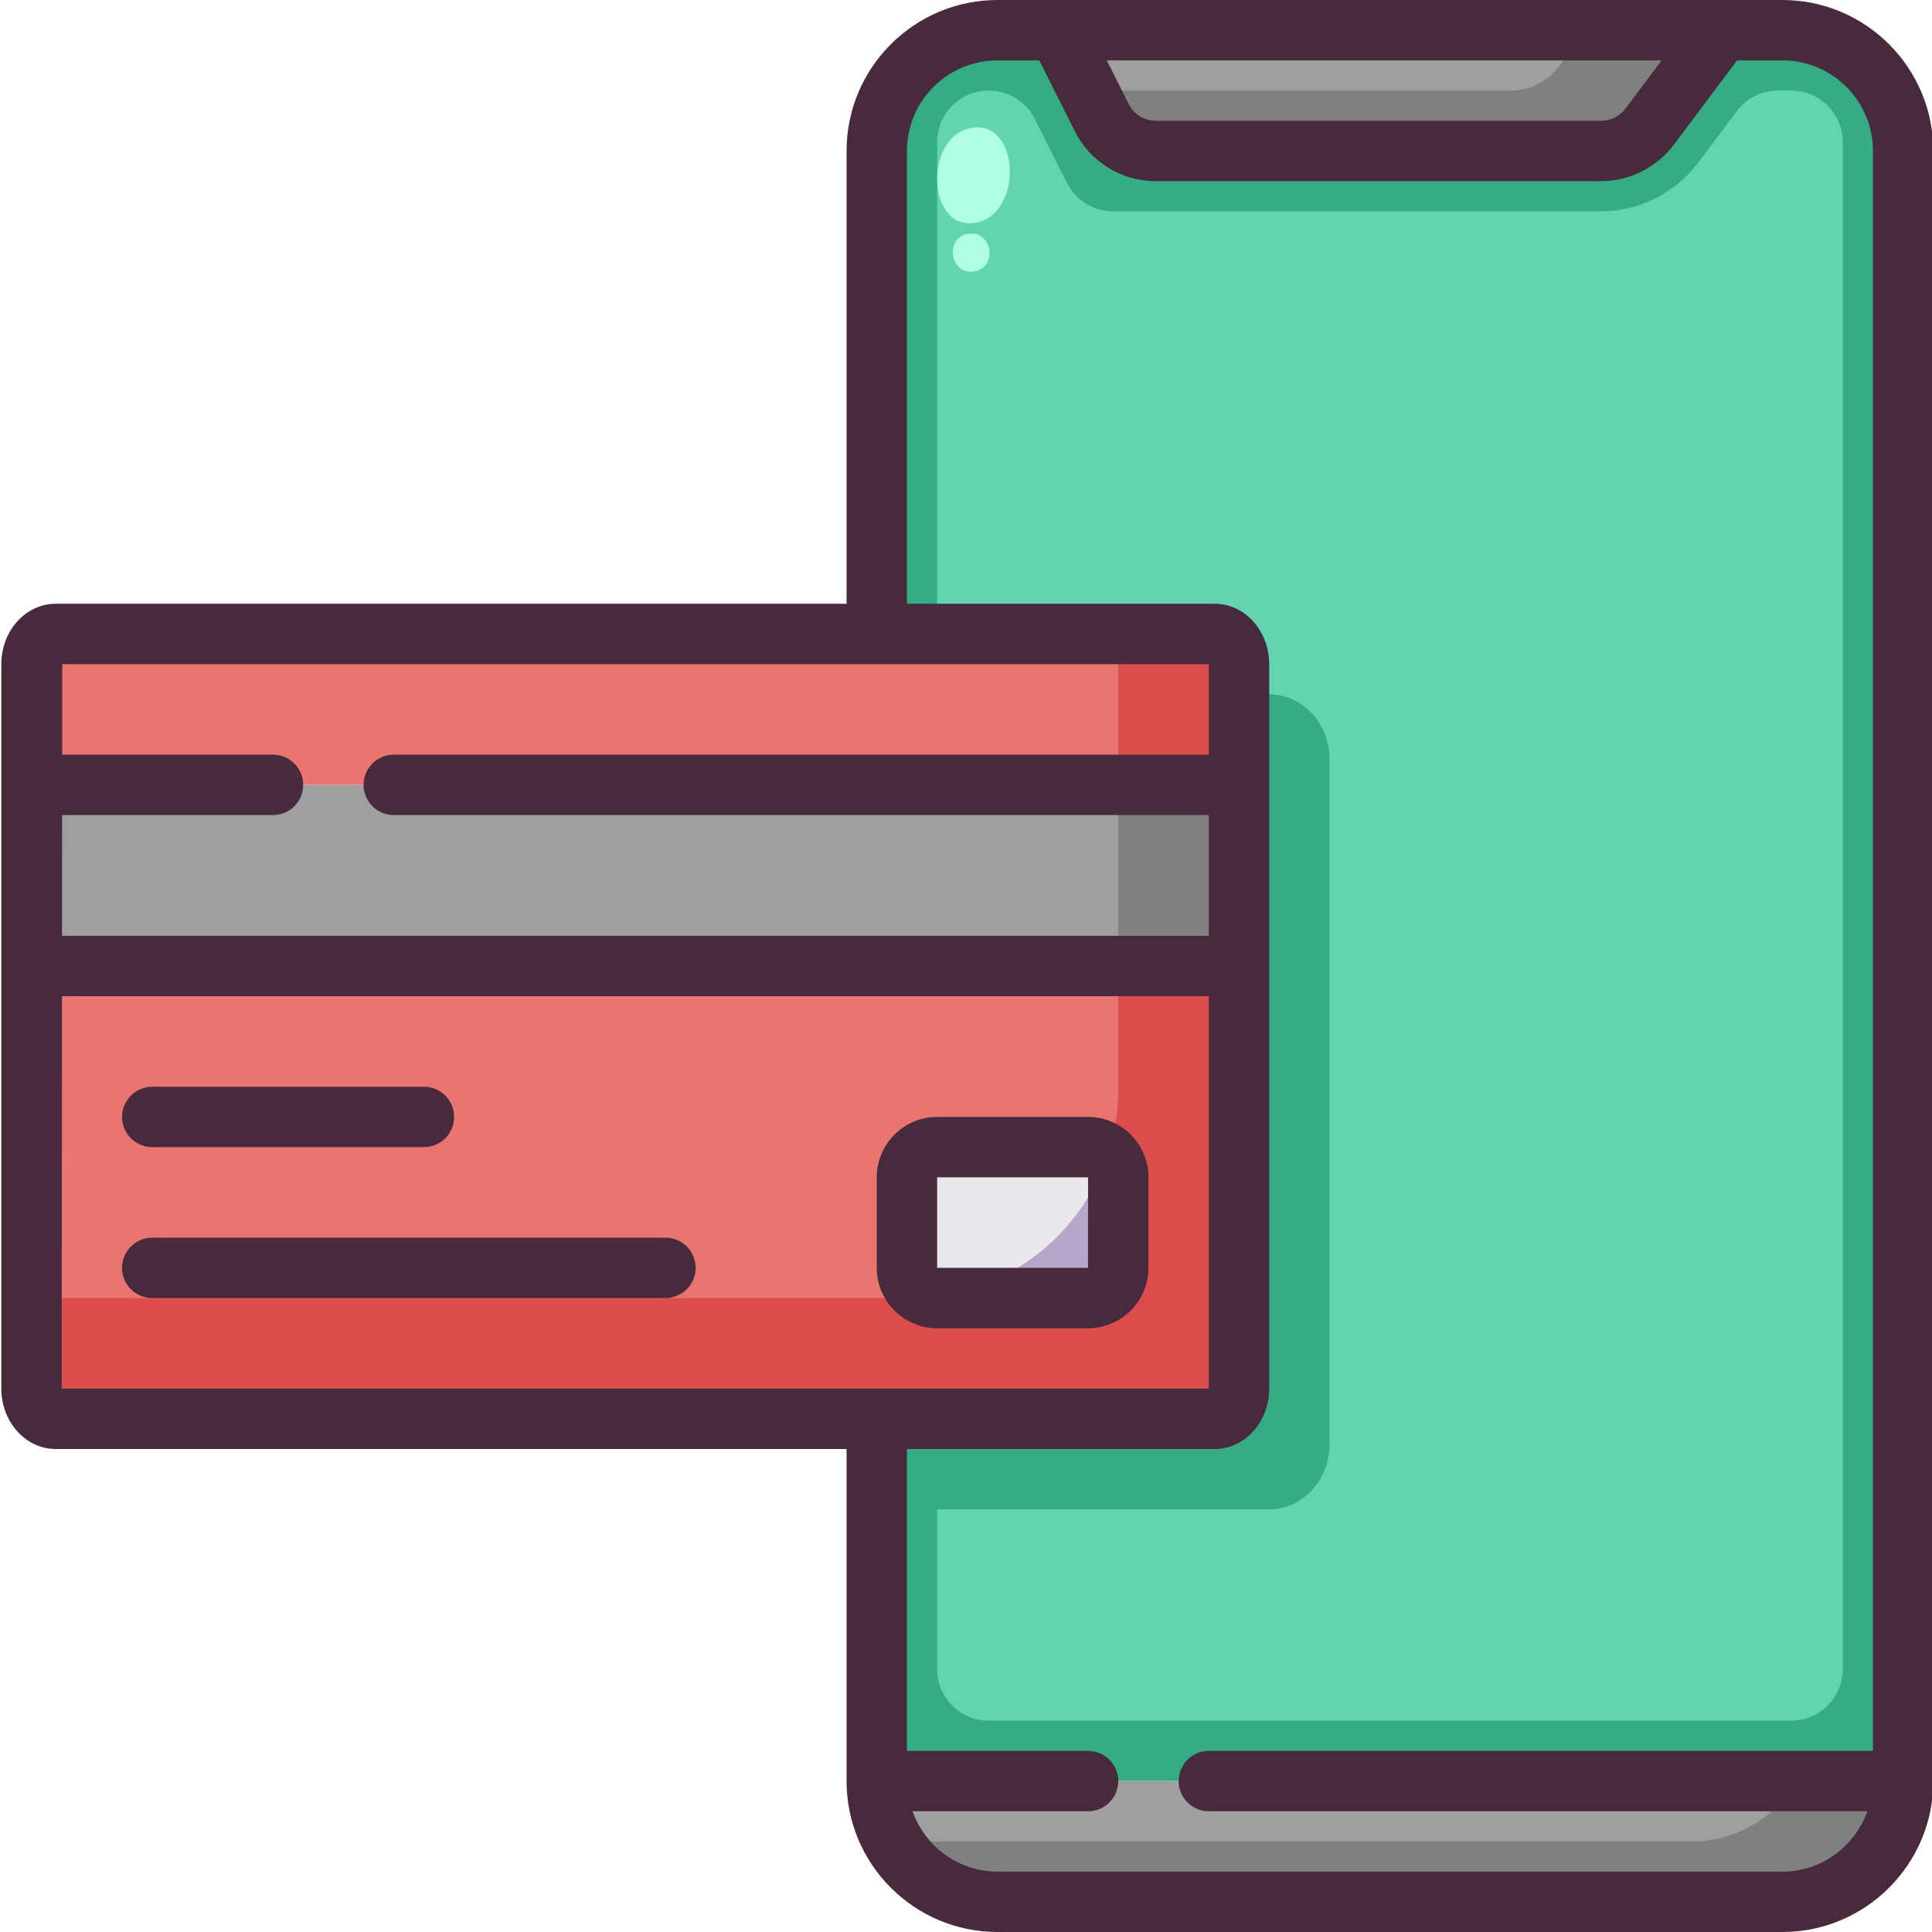 <?xml version="1.0" encoding="utf-8"?>
<!-- Generator: Adobe Illustrator 25.2.3, SVG Export Plug-In . SVG Version: 6.00 Build 0)  -->
<svg version="1.1" id="Color_1_" xmlns="http://www.w3.org/2000/svg" xmlns:xlink="http://www.w3.org/1999/xlink" x="0px" y="0px"
	 viewBox="0 0 512 512" enable-background="new 0 0 512 512" xml:space="preserve">
<path fill="#34AD85" d="M232.349,40c0-17.68,14.32-32,32-32h16l11.6,23.12c2.72,5.44,8.24,8.88,14.32,8.88h118.08
	c5.04,0,9.76-2.4,12.8-6.4l19.2-25.6h16c17.68,0,32,14.32,32,32v432h-272V40z"/>
<path fill="#63D3B0" d="M248.349,442.316V37.684c0-7.557,6.127-13.684,13.684-13.684l0,0c5.177,0,9.91,2.921,12.231,7.548
	l8.479,16.903c2.321,4.627,7.055,7.548,12.231,7.548h129.374c9.941,0,19.488-4.758,25.539-12.719l10.356-13.808
	c2.584-3.446,6.64-5.474,10.947-5.474h3.474c7.557,0,13.684,6.127,13.684,13.684v404.632c0,7.557-6.127,13.684-13.684,13.684
	H262.033C254.476,456,248.349,449.873,248.349,442.316z"/>
<path fill="#34AD85" d="M232.349,184h104c8.837,0,16,7.737,16,17.28v181.44c0,9.543-7.163,17.28-16,17.28h-104"/>
<path fill="#E87570" d="M328.349,256v112c0,4.4-2.88,8-6.4,8h-89.6h-217.6c-3.52,0-6.4-3.6-6.4-8V256H328.349z"/>
<path fill="#EBE8ED" d="M295.349,344h-54c-0.552,0-1-0.448-1-1v-38c0-0.552,0.448-1,1-1h54c0.552,0,1,0.448,1,1v38
	C296.349,343.552,295.902,344,295.349,344z"/>
<path fill="#A09F9F" d="M232.349,472h272c0,17.68-14.32,32-32,32h-208C246.669,504,232.349,489.68,232.349,472z"/>
<path fill="#A09F9F" d="M456.349,8l-19.2,25.6c-3.04,4-7.76,6.4-12.8,6.4h-118.08c-6.08,0-11.6-3.44-14.32-8.88L280.349,8H456.349z"
	/>
<path fill="#808080" d="M504.349,472c0,17.68-14.32,32-32,32h-208c-11.92,0-22.32-6.56-27.84-16.24c1.28,0.16,2.56,0.24,3.84,0.24
	h208c11.84,0,22.16-6.4,27.68-16H504.349z"/>
<path fill="#808080" d="M456.349,8l-19.2,25.6c-3.04,4-7.76,6.4-12.8,6.4h-118.08c-6.08,0-11.6-3.44-14.32-8.88l-3.6-7.12h112
	c5.04,0,9.76-2.4,12.8-6.4l7.2-9.6H456.349z"/>
<rect x="8.349" y="208" fill="#A09F9F" width="320" height="48"/>
<path fill="#E87570" d="M328.349,176v32h-320v-32c0-4.4,2.88-8,6.4-8h217.6h89.6C325.469,168,328.349,171.6,328.349,176z"/>
<path fill="#DB4D4D" d="M328.349,256v112c0,4.4-2.88,8-6.4,8h-307.2c-3.52,0-6.4-3.6-6.4-8v-24h232.72
	c30.48,0,55.28-24.8,55.28-55.28V256H328.349z"/>
<path fill="#B6A6C9" d="M296.349,312v24c0,4.4-3.6,8-8,8h-40c-0.72,0-1.36-0.08-2-0.32c22.16-2,40.48-17.28,47.2-37.76
	C295.229,307.44,296.349,309.6,296.349,312z"/>
<path fill="#EBE8ED" d="M293.55,305.92c-6.72,20.48-25.04,35.76-47.2,37.76c-3.44-0.8-6-4-6-7.68v-24c0-4.4,3.6-8,8-8h40
	C290.349,304,292.109,304.72,293.55,305.92z"/>
<rect x="296.349" y="208" fill="#808080" width="32" height="48"/>
<path fill="#DB4D4D" d="M328.349,176v32h-32v-40h25.6C325.469,168,328.349,171.6,328.349,176z"/>
<g>
	<path fill="#AEFFE4" d="M258.371,59.056c12.819-2.034,12.059-27.214-0.781-25.177C244.771,35.913,245.531,61.093,258.371,59.056z"
		/>
	<path fill="#AEFFE4" d="M258.162,71.927c6.409-1.017,4.84-10.98-1.58-9.961C250.172,62.983,251.742,72.946,258.162,71.927z"/>
</g>
<path fill="#472B3C" d="M472.349,0h-208c-22.055,0-40,17.945-40,40v120H14.748c-7.937,0-14.398,7.18-14.398,16v192
	c0,8.82,6.461,16,14.398,16h209.602v88c0,22.055,17.945,40,40,40h208c22.055,0,40-17.945,40-40V40
	C512.349,17.945,494.404,0,472.349,0z M440.353,16l-9.574,12.766c-1.539,2.023-3.945,3.234-6.43,3.234H306.271
	c-3.047,0-5.789-1.711-7.172-4.469L293.312,16H440.353z M320.349,176v24h-216c-4.418,0-8,3.578-8,8s3.582,8,8,8h216v32H16.437
	l0.023-32h55.889c4.418,0,8-3.578,8-8s-3.582-8-8-8H16.472l0.018-24H320.349z M16.426,264h303.924v104h-304L16.426,264z
	 M472.349,496h-208c-10.416,0-19.212-6.708-22.525-16h46.525c4.418,0,8-3.578,8-8s-3.582-8-8-8h-48v-80h81.602
	c7.938,0,14.398-7.18,14.398-16V176c0-8.82-6.461-16-14.398-16h-81.602V40c0-13.234,10.766-24,24-24h11.067l9.378,18.688
	C288.892,42.898,297.123,48,306.271,48h118.078c7.457,0,14.625-3.57,19.199-9.602L460.346,16h12.003c13.234,0,24,10.766,24,24v424
	h-176c-4.418,0-8,3.578-8,8s3.582,8,8,8h174.526C491.562,489.292,482.765,496,472.349,496z"/>
<path fill="#472B3C" d="M248.349,352h40c8.824,0,16-7.18,16-16v-24c0-8.82-7.176-16-16-16h-40c-8.824,0-16,7.18-16,16v24
	C232.349,344.82,239.525,352,248.349,352z M248.349,312h40l-0.023,24h-39.977V312z"/>
<path fill="#472B3C" d="M40.349,304h72c4.418,0,8-3.578,8-8s-3.582-8-8-8h-72c-4.418,0-8,3.578-8,8S35.931,304,40.349,304z"/>
<path fill="#472B3C" d="M176.349,328h-136c-4.418,0-8,3.578-8,8s3.582,8,8,8h136c4.418,0,8-3.578,8-8S180.767,328,176.349,328z"/>
</svg>

